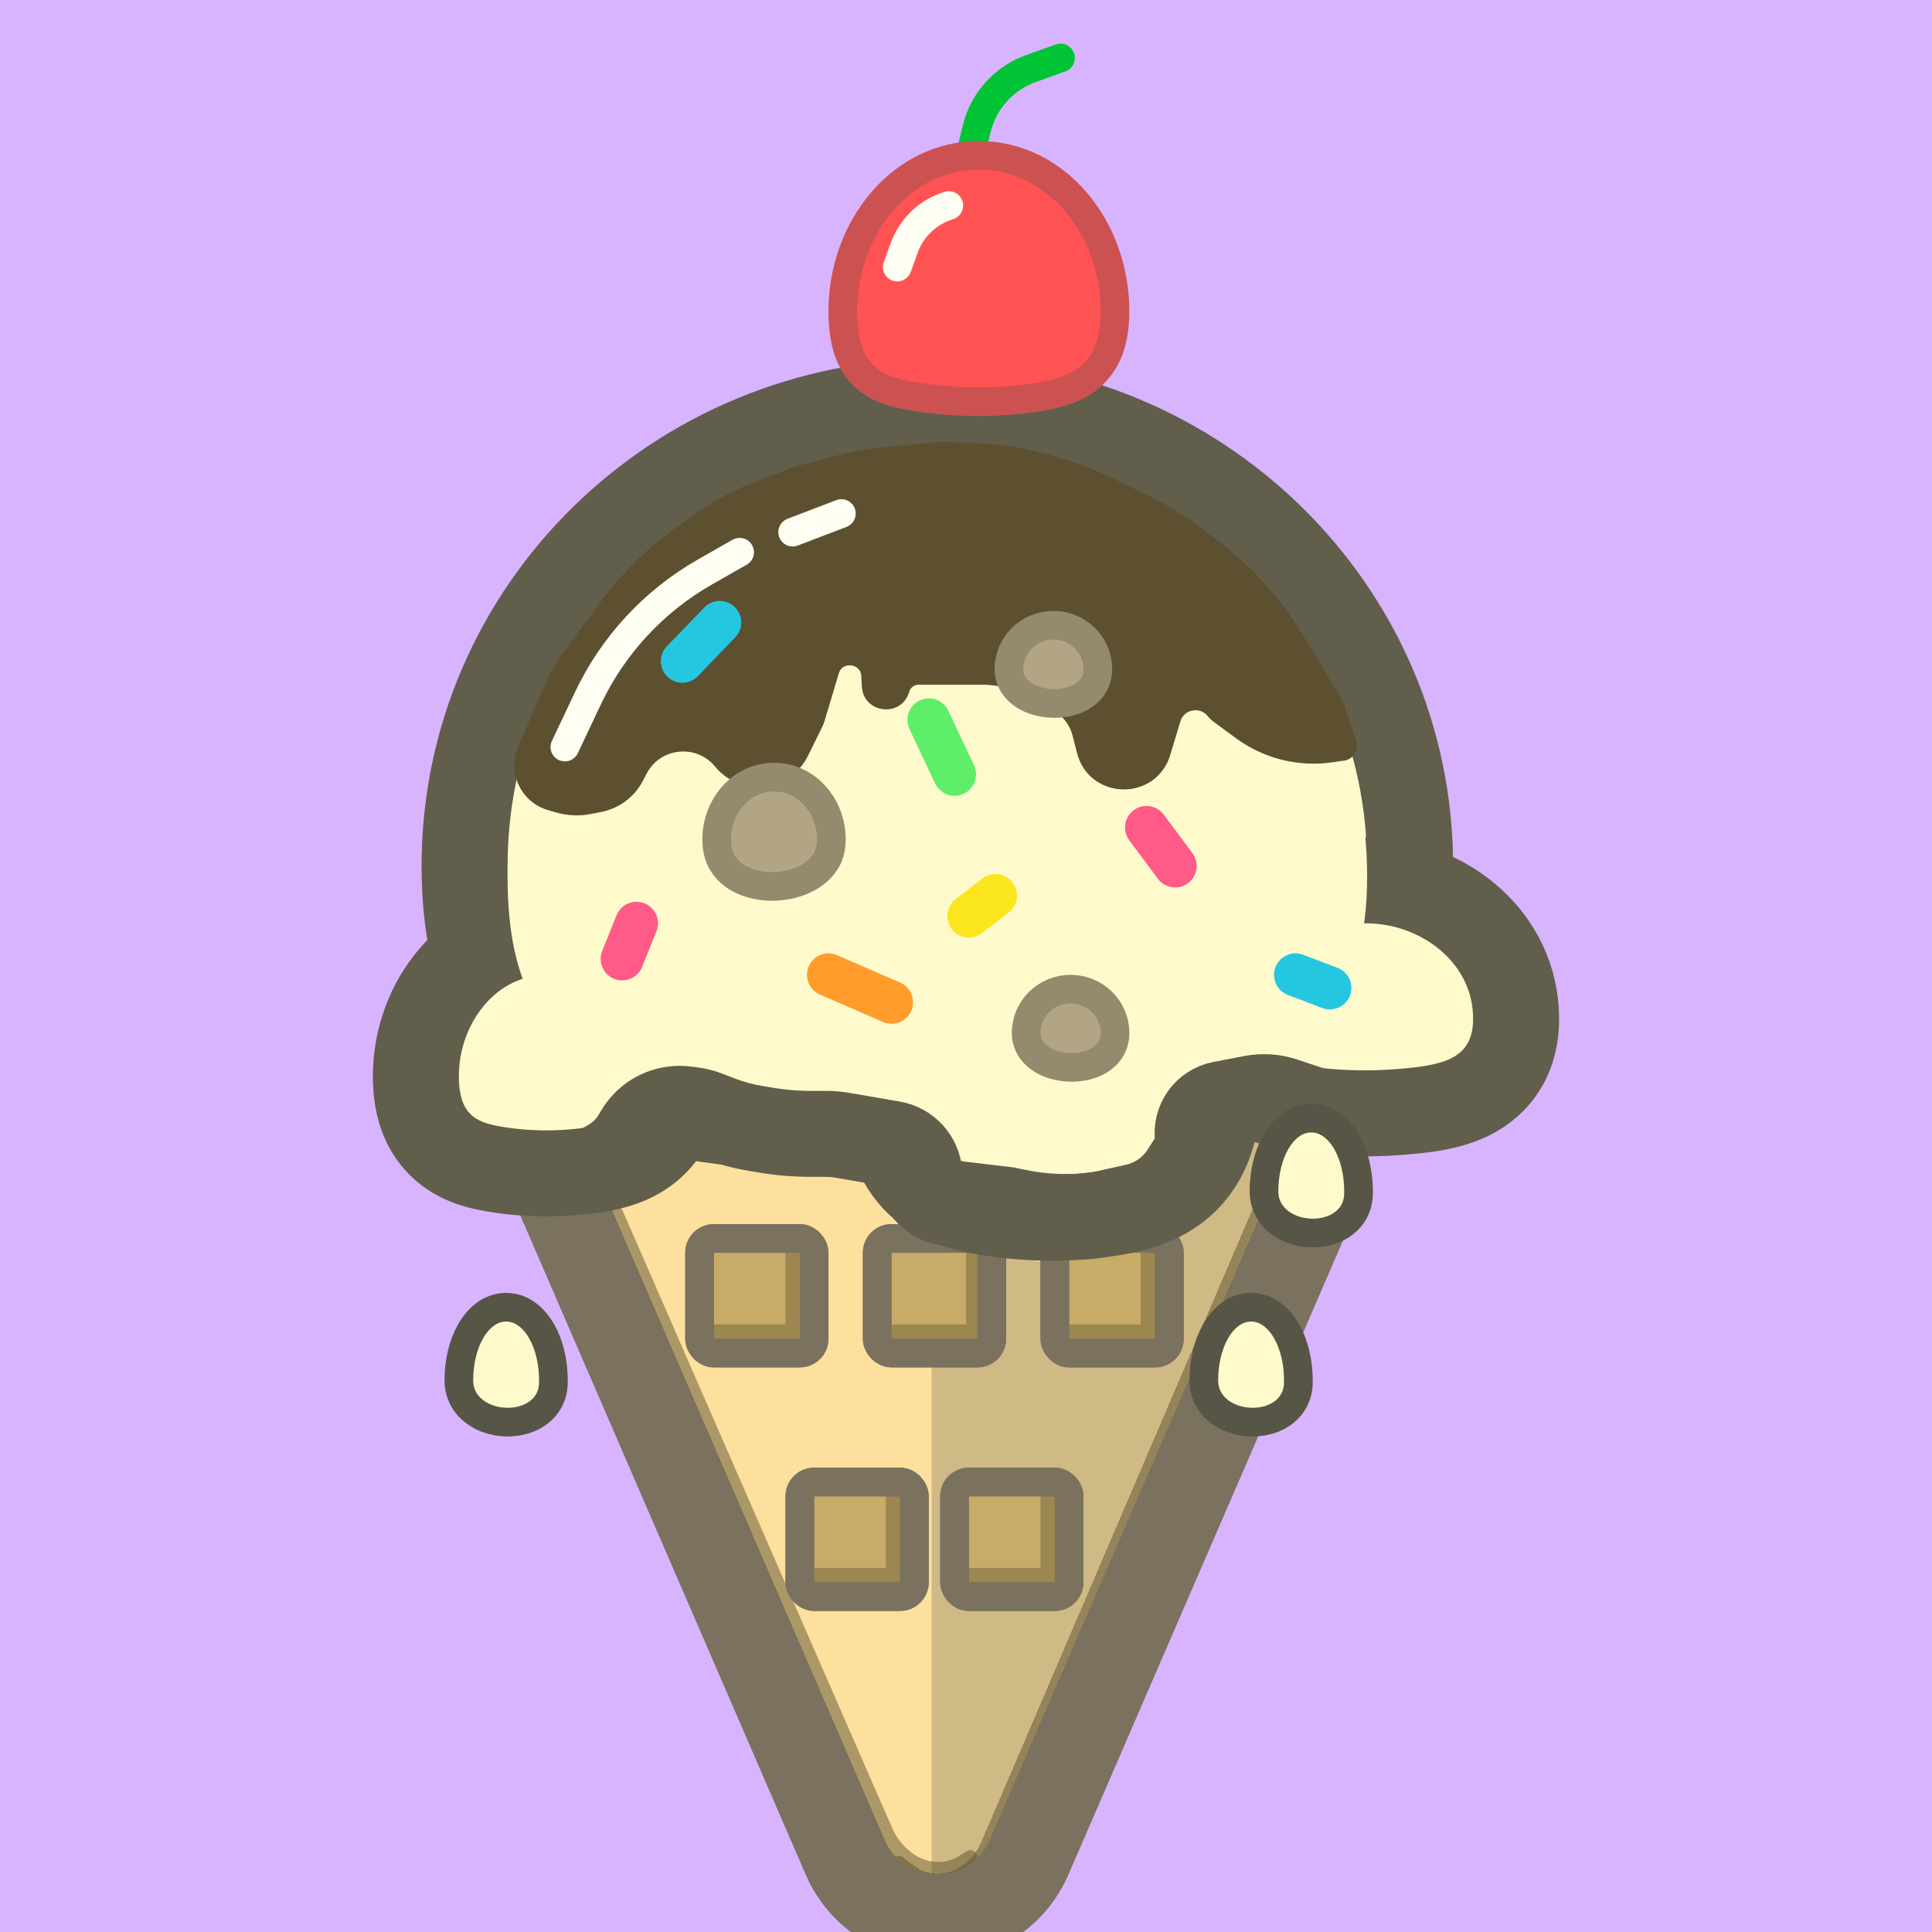 <svg width="800" height="800" viewBox="0 0 800 800" fill="none" xmlns="http://www.w3.org/2000/svg">
<g clip-path="url(#clip0_14_59)">
<rect width="800" height="800" fill="#D8B4FF"/>
<path d="M349.915 768.931C364.363 802.298 411.68 802.297 426.128 768.931L544.118 496.444C555.991 469.025 535.891 438.418 506.012 438.418L270.031 438.418C240.152 438.418 220.052 469.025 231.925 496.444L349.915 768.931Z" fill="#FDE09D" stroke="#7A725E" stroke-width="35.593"/>
<path d="M385.763 516.373V776.204H389.916L395.848 775.018L399.407 773.831L402.373 771.458L408.306 766.119L531.695 479.594L519.831 468.323L505.594 498.577L481.865 516.373L430.255 522.306L385.763 516.373Z" fill="#CFB984"/>
<g filter="url(#filter0_d_14_59)">
<path d="M372.119 766.713L376.957 770.342C378.469 771.475 380.142 772.375 381.921 773.01V773.01C385.579 774.317 389.551 774.46 393.293 773.42L393.818 773.275C396.717 772.469 399.405 771.037 401.69 769.078L402.298 768.557C405.08 766.172 407.283 763.186 408.739 759.824L414.237 747.136L469.407 618.407L529.915 477.221" stroke="#5D5031" stroke-opacity="0.5" stroke-width="5.932" stroke-linecap="round" shape-rendering="crispEdges"/>
</g>
<path d="M401.78 769.086L398.863 770.942C396.486 772.455 393.808 773.431 391.015 773.803V773.803C387.954 774.212 384.839 773.883 381.93 772.844L381.544 772.706C379.233 771.881 377.085 770.659 375.194 769.095L374.409 768.445C371.191 765.783 368.637 762.408 366.951 758.587L361.707 746.707L305.845 618.749L244.577 478.407" stroke="#5D5031" stroke-opacity="0.5" stroke-width="5.932" stroke-linecap="round"/>
<path d="M349.915 768.931C364.363 802.298 411.68 802.297 426.128 768.931L544.118 496.444C555.991 469.025 535.891 438.418 506.012 438.418L270.031 438.418C240.152 438.418 220.052 469.025 231.925 496.444L349.915 768.931Z" stroke="#7A725E" stroke-width="35.593"/>
<rect x="289.659" y="512.814" width="47.458" height="47.458" rx="5.932" fill="#C7AB66" stroke="#7A725E" stroke-width="11.864"/>
<rect x="363.219" y="512.814" width="47.458" height="47.458" rx="5.932" fill="#C7AB66" stroke="#7A725E" stroke-width="11.864"/>
<rect x="436.778" y="512.814" width="47.458" height="47.458" rx="5.932" fill="#C7AB66" stroke="#7A725E" stroke-width="11.864"/>
<rect x="331.184" y="613.662" width="47.458" height="47.458" rx="5.932" fill="#C7AB66" stroke="#7A725E" stroke-width="11.864"/>
<rect x="395.252" y="613.662" width="47.458" height="47.458" rx="5.932" fill="#C7AB66" stroke="#7A725E" stroke-width="11.864"/>
<path d="M401.185 655.187H430.846C434.122 655.187 436.778 652.531 436.778 649.255V619.594" stroke="#5D5031" stroke-opacity="0.4" stroke-width="11.864" stroke-linecap="round"/>
<path d="M337.117 655.187H366.778C370.054 655.187 372.71 652.531 372.71 649.255V619.594" stroke="#5D5031" stroke-opacity="0.4" stroke-width="11.864" stroke-linecap="round"/>
<path d="M295.591 554.34H325.252C328.529 554.34 331.185 551.684 331.185 548.407V518.746" stroke="#5D5031" stroke-opacity="0.4" stroke-width="11.864" stroke-linecap="round"/>
<path d="M370.336 554.34H399.997C403.274 554.34 405.93 551.684 405.93 548.407V518.746" stroke="#5D5031" stroke-opacity="0.4" stroke-width="11.864" stroke-linecap="round"/>
<path d="M442.71 554.34H472.371C475.647 554.34 478.303 551.684 478.303 548.407V518.746" stroke="#5D5031" stroke-opacity="0.4" stroke-width="11.864" stroke-linecap="round"/>
<rect x="289.659" y="512.814" width="47.458" height="47.458" rx="5.932" stroke="#7A725E" stroke-width="11.864"/>
<rect x="363.219" y="512.814" width="47.458" height="47.458" rx="5.932" stroke="#7A725E" stroke-width="11.864"/>
<rect x="436.778" y="512.814" width="47.458" height="47.458" rx="5.932" stroke="#7A725E" stroke-width="11.864"/>
<rect x="331.184" y="613.662" width="47.458" height="47.458" rx="5.932" stroke="#7A725E" stroke-width="11.864"/>
<rect x="395.252" y="613.662" width="47.458" height="47.458" rx="5.932" stroke="#7A725E" stroke-width="11.864"/>
<path d="M396.741 471.762C406.458 470.777 416.7 469.898 426.838 469.028C439.365 467.953 451.732 466.892 462.752 465.659C483.487 463.34 503.69 460.055 521.333 453.657C539.211 447.174 555.416 437.152 566.929 420.835C578.426 404.539 583.898 383.872 583.898 358.577C583.898 252.088 495.912 166.373 388.136 166.373C280.359 166.373 192.373 252.088 192.373 358.577C192.373 383.191 196.632 403.291 206.165 419.26C215.906 435.576 230.048 445.741 246.226 452.314C261.949 458.703 280.123 461.912 298.839 464.292C307.589 465.405 316.797 466.373 326.181 467.359C326.938 467.439 327.696 467.519 328.455 467.598C338.698 468.677 349.227 469.802 360.112 471.214C372.21 472.782 384.519 473.003 396.741 471.762Z" fill="#FFFACC"/>
<path d="M396.741 471.762C406.458 470.777 416.7 469.898 426.838 469.028C439.365 467.953 451.732 466.892 462.752 465.659C483.487 463.34 503.69 460.055 521.333 453.657C539.211 447.174 555.416 437.152 566.929 420.835C578.426 404.539 583.898 383.872 583.898 358.577C583.898 252.088 495.912 166.373 388.136 166.373C280.359 166.373 192.373 252.088 192.373 358.577C192.373 383.191 196.632 403.291 206.165 419.26C215.906 435.576 230.048 445.741 246.226 452.314C261.949 458.703 280.123 461.912 298.839 464.292C307.589 465.405 316.797 466.373 326.181 467.359C326.938 467.439 327.696 467.519 328.455 467.598C338.698 468.677 349.227 469.802 360.112 471.214C372.21 472.782 384.519 473.003 396.741 471.762Z" stroke="#79765F" stroke-width="35.593"/>
<path d="M396.741 471.762C406.458 470.777 416.7 469.898 426.838 469.028C439.365 467.953 451.732 466.892 462.752 465.659C483.487 463.34 503.69 460.055 521.333 453.657C539.211 447.174 555.416 437.152 566.929 420.835C578.426 404.539 583.898 383.872 583.898 358.577C583.898 252.088 495.912 166.373 388.136 166.373C280.359 166.373 192.373 252.088 192.373 358.577C192.373 383.191 196.632 403.291 206.165 419.26C215.906 435.576 230.048 445.741 246.226 452.314C261.949 458.703 280.123 461.912 298.839 464.292C307.589 465.405 316.797 466.373 326.181 467.359C326.938 467.439 327.696 467.519 328.455 467.598C338.698 468.677 349.227 469.802 360.112 471.214C372.21 472.782 384.519 473.003 396.741 471.762Z" stroke="black" stroke-opacity="0.2" stroke-width="35.593"/>
<path d="M246.416 484.341C252.851 483.364 262.29 481.371 269.883 474.57C278.353 466.982 281.356 456.506 281.356 445.549C281.356 414.832 259.025 385.865 226.78 385.865C194.534 385.865 172.203 414.832 172.203 445.549C172.203 455.128 174.125 465.008 181.082 472.728C187.876 480.267 196.738 482.605 202.67 483.72C217.174 486.447 232.105 486.514 246.416 484.341Z" fill="#FFFACC"/>
<path d="M246.416 484.341C252.851 483.364 262.29 481.371 269.883 474.57C278.353 466.982 281.356 456.506 281.356 445.549C281.356 414.832 259.025 385.865 226.78 385.865C194.534 385.865 172.203 414.832 172.203 445.549C172.203 455.128 174.125 465.008 181.082 472.728C187.876 480.267 196.738 482.605 202.67 483.72C217.174 486.447 232.105 486.514 246.416 484.341Z" stroke="#79765F" stroke-width="35.593"/>
<path d="M246.416 484.341C252.851 483.364 262.29 481.371 269.883 474.57C278.353 466.982 281.356 456.506 281.356 445.549C281.356 414.832 259.025 385.865 226.78 385.865C194.534 385.865 172.203 414.832 172.203 445.549C172.203 455.128 174.125 465.008 181.082 472.728C187.876 480.267 196.738 482.605 202.67 483.72C217.174 486.447 232.105 486.514 246.416 484.341Z" stroke="black" stroke-opacity="0.2" stroke-width="35.593"/>
<path d="M457.394 502.674C466.708 501.361 479.486 498.989 489.447 490.138C500.332 480.467 504.406 466.489 504.406 450.088C504.406 427.877 497.652 407.089 485.886 391.456C474.114 375.816 456.511 364.509 435.593 364.509C414.674 364.509 397.071 375.816 385.299 391.456C373.533 407.089 366.779 427.877 366.779 450.088C366.779 465.158 369.598 478.589 378.755 488.366C387.693 497.908 399.616 500.491 407.953 501.908C424.184 504.667 440.986 504.986 457.394 502.674Z" fill="#FFFACC"/>
<path d="M457.394 502.674C466.708 501.361 479.486 498.989 489.447 490.138C500.332 480.467 504.406 466.489 504.406 450.088C504.406 427.877 497.652 407.089 485.886 391.456C474.114 375.816 456.511 364.509 435.593 364.509C414.674 364.509 397.071 375.816 385.299 391.456C373.533 407.089 366.779 427.877 366.779 450.088C366.779 465.158 369.598 478.589 378.755 488.366C387.693 497.908 399.616 500.491 407.953 501.908C424.184 504.667 440.986 504.986 457.394 502.674Z" stroke="#79765F" stroke-width="35.593" stroke-linejoin="round"/>
<path d="M457.394 502.674C466.708 501.361 479.486 498.989 489.447 490.138C500.332 480.467 504.406 466.489 504.406 450.088C504.406 427.877 497.652 407.089 485.886 391.456C474.114 375.816 456.511 364.509 435.593 364.509C414.674 364.509 397.071 375.816 385.299 391.456C373.533 407.089 366.779 427.877 366.779 450.088C366.779 465.158 369.598 478.589 378.755 488.366C387.693 497.908 399.616 500.491 407.953 501.908C424.184 504.667 440.986 504.986 457.394 502.674Z" stroke="black" stroke-opacity="0.2" stroke-width="35.593" stroke-linejoin="round"/>
<path d="M579.395 460.454L579.496 460.446C587.79 459.781 599.383 458.852 608.715 454.218C613.992 451.597 619.159 447.554 622.83 441.406C626.448 435.348 627.796 428.613 627.796 421.908C627.796 388.317 597.905 364.509 565.508 364.509C533.111 364.509 503.22 388.317 503.22 421.908C503.22 427.976 504.171 434.202 507.007 439.966C509.98 446.008 514.452 450.377 519.569 453.354C528.084 458.306 538.76 459.338 545.935 460.032C546.164 460.054 546.389 460.076 546.61 460.098C557.402 461.147 568.401 461.335 579.395 460.454Z" fill="#FFFACC"/>
<path d="M579.395 460.454L579.496 460.446C587.79 459.781 599.383 458.852 608.715 454.218C613.992 451.597 619.159 447.554 622.83 441.406C626.448 435.348 627.796 428.613 627.796 421.908C627.796 388.317 597.905 364.509 565.508 364.509C533.111 364.509 503.22 388.317 503.22 421.908C503.22 427.976 504.171 434.202 507.007 439.966C509.98 446.008 514.452 450.377 519.569 453.354C528.084 458.306 538.76 459.338 545.935 460.032C546.164 460.054 546.389 460.076 546.61 460.098C557.402 461.147 568.401 461.335 579.395 460.454Z" stroke="#79765F" stroke-width="35.593" stroke-linejoin="round"/>
<path d="M579.395 460.454L579.496 460.446C587.79 459.781 599.383 458.852 608.715 454.218C613.992 451.597 619.159 447.554 622.83 441.406C626.448 435.348 627.796 428.613 627.796 421.908C627.796 388.317 597.905 364.509 565.508 364.509C533.111 364.509 503.22 388.317 503.22 421.908C503.22 427.976 504.171 434.202 507.007 439.966C509.98 446.008 514.452 450.377 519.569 453.354C528.084 458.306 538.76 459.338 545.935 460.032C546.164 460.054 546.389 460.076 546.61 460.098C557.402 461.147 568.401 461.335 579.395 460.454Z" stroke="black" stroke-opacity="0.2" stroke-width="35.593" stroke-linejoin="round"/>
<path d="M395.366 461.084C487.83 451.497 566.102 456.416 566.102 363.146C566.102 264.3 486.424 184.17 388.136 184.17C289.848 184.17 210.169 264.3 210.169 363.146C210.169 456.264 273.244 448.812 361.986 460.568C373.048 462.034 384.267 462.235 395.366 461.084Z" fill="#FFFACC"/>
<path d="M243.983 486.119L252.721 481.077C257.101 478.551 260.74 474.917 263.274 470.541L264.087 469.136C265.307 467.029 266.901 465.162 268.79 463.627V463.627C273.028 460.184 278.487 458.62 283.904 459.298L286.495 459.621C288.598 459.884 290.661 460.402 292.638 461.162L298.086 463.257C302.74 465.047 307.563 466.362 312.481 467.182L317.235 467.974C323.361 468.995 329.562 469.509 335.774 469.509H341.946C344.26 469.509 346.57 469.706 348.85 470.099L369.557 473.669C375.606 474.713 380.186 479.713 380.696 485.83V485.83C381.228 492.213 386.178 497.339 392.538 498.093L416.61 500.949L422.337 502.095C428.391 503.306 434.55 503.915 440.725 503.915H444.128C448.707 503.915 453.272 503.414 457.741 502.421L470.064 499.683C478.381 497.835 485.626 492.766 490.213 485.586L494.248 479.271C495.826 476.801 496.458 473.844 496.029 470.944V470.944C495.075 464.503 499.365 458.454 505.759 457.225L518.553 454.764C522.891 453.93 527.371 454.225 531.562 455.622L546.526 460.61" stroke="#615E4C" stroke-width="35.593"/>
<path d="M537.605 572.987C537.62 572.533 537.628 572.068 537.628 571.592C537.628 564.041 535.927 556.911 532.875 551.461C529.931 546.202 524.928 541.288 518.051 541.288C511.174 541.288 506.171 546.202 503.227 551.461C500.176 556.911 498.475 564.041 498.475 571.592C498.475 577.272 501.23 581.694 505.032 584.56C508.689 587.317 513.275 588.65 517.604 588.842C521.924 589.033 526.612 588.115 530.45 585.622C534.481 583.004 537.419 578.699 537.605 572.987Z" fill="#FFFACC"/>
<path d="M537.605 572.987C537.62 572.533 537.628 572.068 537.628 571.592C537.628 564.041 535.927 556.911 532.875 551.461C529.931 546.202 524.928 541.288 518.051 541.288C511.174 541.288 506.171 546.202 503.227 551.461C500.176 556.911 498.475 564.041 498.475 571.592C498.475 577.272 501.23 581.694 505.032 584.56C508.689 587.317 513.275 588.65 517.604 588.842C521.924 589.033 526.612 588.115 530.45 585.622C534.481 583.004 537.419 578.699 537.605 572.987Z" stroke="#615E4C" stroke-width="11.864"/>
<path d="M537.605 572.987C537.62 572.533 537.628 572.068 537.628 571.592C537.628 564.041 535.927 556.911 532.875 551.461C529.931 546.202 524.928 541.288 518.051 541.288C511.174 541.288 506.171 546.202 503.227 551.461C500.176 556.911 498.475 564.041 498.475 571.592C498.475 577.272 501.23 581.694 505.032 584.56C508.689 587.317 513.275 588.65 517.604 588.842C521.924 589.033 526.612 588.115 530.45 585.622C534.481 583.004 537.419 578.699 537.605 572.987Z" stroke="black" stroke-opacity="0.1" stroke-width="11.864"/>
<path d="M229.13 572.987C229.145 572.533 229.152 572.068 229.152 571.592C229.152 564.041 227.452 556.911 224.4 551.461C221.456 546.202 216.453 541.288 209.576 541.288C202.699 541.288 197.696 546.202 194.752 551.461C191.701 556.911 190 564.041 190 571.592C190 577.272 192.755 581.694 196.556 584.56C200.214 587.317 204.8 588.65 209.129 588.842C213.449 589.033 218.137 588.115 221.975 585.622C226.006 583.004 228.944 578.699 229.13 572.987Z" fill="#FFFACC"/>
<path d="M229.13 572.987C229.145 572.533 229.152 572.068 229.152 571.592C229.152 564.041 227.452 556.911 224.4 551.461C221.456 546.202 216.453 541.288 209.576 541.288C202.699 541.288 197.696 546.202 194.752 551.461C191.701 556.911 190 564.041 190 571.592C190 577.272 192.755 581.694 196.556 584.56C200.214 587.317 204.8 588.65 209.129 588.842C213.449 589.033 218.137 588.115 221.975 585.622C226.006 583.004 228.944 578.699 229.13 572.987Z" stroke="#615E4C" stroke-width="11.864"/>
<path d="M229.13 572.987C229.145 572.533 229.152 572.068 229.152 571.592C229.152 564.041 227.452 556.911 224.4 551.461C221.456 546.202 216.453 541.288 209.576 541.288C202.699 541.288 197.696 546.202 194.752 551.461C191.701 556.911 190 564.041 190 571.592C190 577.272 192.755 581.694 196.556 584.56C200.214 587.317 204.8 588.65 209.129 588.842C213.449 589.033 218.137 588.115 221.975 585.622C226.006 583.004 228.944 578.699 229.13 572.987Z" stroke="black" stroke-opacity="0.1" stroke-width="11.864"/>
<path d="M562.52 494.682C562.535 494.227 562.543 493.762 562.543 493.287C562.543 485.736 560.842 478.606 557.79 473.156C554.846 467.897 549.843 462.983 542.966 462.983C536.089 462.983 531.086 467.897 528.142 473.156C525.091 478.606 523.39 485.736 523.39 493.287C523.39 498.967 526.145 503.389 529.947 506.255C533.604 509.012 538.19 510.345 542.519 510.537C546.839 510.728 551.527 509.81 555.365 507.317C559.396 504.699 562.334 500.394 562.52 494.682Z" fill="#FFFACC"/>
<path d="M562.52 494.682C562.535 494.227 562.543 493.762 562.543 493.287C562.543 485.736 560.842 478.606 557.79 473.156C554.846 467.897 549.843 462.983 542.966 462.983C536.089 462.983 531.086 467.897 528.142 473.156C525.091 478.606 523.39 485.736 523.39 493.287C523.39 498.967 526.145 503.389 529.947 506.255C533.604 509.012 538.19 510.345 542.519 510.537C546.839 510.728 551.527 509.81 555.365 507.317C559.396 504.699 562.334 500.394 562.52 494.682Z" stroke="#615E4C" stroke-width="11.864"/>
<path d="M562.52 494.682C562.535 494.227 562.543 493.762 562.543 493.287C562.543 485.736 560.842 478.606 557.79 473.156C554.846 467.897 549.843 462.983 542.966 462.983C536.089 462.983 531.086 467.897 528.142 473.156C525.091 478.606 523.39 485.736 523.39 493.287C523.39 498.967 526.145 503.389 529.947 506.255C533.604 509.012 538.19 510.345 542.519 510.537C546.839 510.728 551.527 509.81 555.365 507.317C559.396 504.699 562.334 500.394 562.52 494.682Z" stroke="black" stroke-opacity="0.1" stroke-width="11.864"/>
<path d="M277.892 223.74L286.076 217.642C294.753 211.177 304.274 205.929 314.373 202.045L330 196.034L347.823 191.385C354.123 189.741 360.547 188.619 367.03 188.03L389.916 185.949L405.137 186.546C415.119 186.938 425.011 188.588 434.58 191.459L440.791 193.322C446.808 195.127 452.672 197.408 458.329 200.141L474.431 207.924C481.74 211.457 488.668 215.731 495.105 220.679L504.931 228.232C510.912 232.829 516.442 237.987 521.444 243.635L523.471 245.924C528.267 251.339 532.557 257.18 536.289 263.377L552.653 290.548C553.194 291.447 553.634 292.403 553.965 293.399L558.768 307.859C559.458 309.937 557.911 312.081 555.722 312.081C555.56 312.081 555.398 312.093 555.238 312.118L551.637 312.667C538.217 314.715 524.534 311.351 513.592 303.316L504.216 296.431C503.542 295.936 502.936 295.353 502.414 294.699C497.646 288.718 488.124 290.551 485.919 297.875L481.739 311.757C476.752 328.318 453.136 327.829 448.838 311.077L446.952 303.724C445.636 298.594 442.258 294.235 437.619 291.68L426.823 285.734C420.648 282.333 413.713 280.549 406.664 280.549H380.405C377.257 280.549 374.492 282.639 373.633 285.667C371.46 293.324 360.244 292.059 359.831 284.111L359.611 279.876C359.16 271.197 346.951 269.734 344.462 278.061L338.577 297.753C338.396 298.358 338.165 298.946 337.886 299.511L331.888 311.685C325.444 324.762 307.644 326.814 298.394 315.546C289.229 304.381 271.623 306.273 265.04 319.13L263.691 321.764C260.612 327.777 254.941 332.042 248.31 333.331L244.138 334.142C239.748 334.996 235.218 334.788 230.925 333.536L227.712 332.599C224.777 331.742 222.14 330.081 220.101 327.802C215.853 323.055 214.747 316.274 217.267 310.423L228.666 283.946C230.566 279.534 232.976 275.36 235.847 271.509L255.848 244.678L261.32 238.708C266.361 233.209 271.909 228.198 277.892 223.74Z" fill="#5D5031" stroke="#5D5031" stroke-width="5.932" stroke-linecap="round"/>
<path d="M341.863 356.738C343.584 354.063 344.237 350.907 344.237 347.531C344.237 333.93 334.193 321.797 320.508 321.797C306.823 321.797 296.779 333.93 296.779 347.531C296.779 349.783 297.023 351.916 297.645 353.873C300.68 363.421 310.86 366.814 318.826 367.028C326.948 367.246 336.936 364.396 341.863 356.738Z" fill="#B2A585"/>
<path d="M341.863 356.738C343.584 354.063 344.237 350.907 344.237 347.531C344.237 333.93 334.193 321.797 320.508 321.797C306.823 321.797 296.779 333.93 296.779 347.531C296.779 349.783 297.023 351.916 297.645 353.873C300.68 363.421 310.86 366.814 318.826 367.028C326.948 367.246 336.936 364.396 341.863 356.738Z" stroke="#B9AC8A" stroke-width="11.864"/>
<path d="M341.863 356.738C343.584 354.063 344.237 350.907 344.237 347.531C344.237 333.93 334.193 321.797 320.508 321.797C306.823 321.797 296.779 333.93 296.779 347.531C296.779 349.783 297.023 351.916 297.645 353.873C300.68 363.421 310.86 366.814 318.826 367.028C326.948 367.246 336.936 364.396 341.863 356.738Z" stroke="black" stroke-opacity="0.2" stroke-width="11.864"/>
<path d="M461.578 429.63C461.659 428.994 461.696 428.353 461.696 427.712C461.696 417.583 453.338 409.594 443.306 409.594C433.273 409.594 424.916 417.583 424.916 427.712C424.916 432.921 428.001 436.591 431.4 438.718C434.706 440.786 438.75 441.758 442.505 441.933C446.266 442.108 450.381 441.515 453.881 439.791C457.453 438.033 460.925 434.752 461.578 429.63Z" fill="#B2A585"/>
<path d="M461.578 429.63C461.659 428.994 461.696 428.353 461.696 427.712C461.696 417.583 453.338 409.594 443.306 409.594C433.273 409.594 424.916 417.583 424.916 427.712C424.916 432.921 428.001 436.591 431.4 438.718C434.706 440.786 438.75 441.758 442.505 441.933C446.266 442.108 450.381 441.515 453.881 439.791C457.453 438.033 460.925 434.752 461.578 429.63Z" stroke="#B9AC8A" stroke-width="11.864"/>
<path d="M461.578 429.63C461.659 428.994 461.696 428.353 461.696 427.712C461.696 417.583 453.338 409.594 443.306 409.594C433.273 409.594 424.916 417.583 424.916 427.712C424.916 432.921 428.001 436.591 431.4 438.718C434.706 440.786 438.75 441.758 442.505 441.933C446.266 442.108 450.381 441.515 453.881 439.791C457.453 438.033 460.925 434.752 461.578 429.63Z" stroke="black" stroke-opacity="0.2" stroke-width="11.864"/>
<path d="M454.459 278.952C454.541 278.315 454.577 277.674 454.577 277.033C454.577 266.904 446.219 258.915 436.187 258.915C426.155 258.915 417.797 266.904 417.797 277.033C417.797 282.242 420.882 285.913 424.282 288.04C427.588 290.108 431.632 291.079 435.387 291.254C439.147 291.43 443.262 290.836 446.762 289.113C450.334 287.354 453.807 284.074 454.459 278.952Z" fill="#B2A585"/>
<path d="M454.459 278.952C454.541 278.315 454.577 277.674 454.577 277.033C454.577 266.904 446.219 258.915 436.187 258.915C426.155 258.915 417.797 266.904 417.797 277.033C417.797 282.242 420.882 285.913 424.282 288.04C427.588 290.108 431.632 291.079 435.387 291.254C439.147 291.43 443.262 290.836 446.762 289.113C450.334 287.354 453.807 284.074 454.459 278.952Z" stroke="#B9AC8A" stroke-width="11.864"/>
<path d="M454.459 278.952C454.541 278.315 454.577 277.674 454.577 277.033C454.577 266.904 446.219 258.915 436.187 258.915C426.155 258.915 417.797 266.904 417.797 277.033C417.797 282.242 420.882 285.913 424.282 288.04C427.588 290.108 431.632 291.079 435.387 291.254C439.147 291.43 443.262 290.836 446.762 289.113C450.334 287.354 453.807 284.074 454.459 278.952Z" stroke="black" stroke-opacity="0.2" stroke-width="11.864"/>
<path d="M233.898 309.339L243.404 289.221C253.819 267.181 270.77 248.883 291.952 236.818L306.271 228.661M328.22 220.356L348.39 212.644" stroke="#FFFEF2" stroke-width="11.864" stroke-linecap="round"/>
<path d="M401.78 64.339L404.422 53.394C405.421 49.256 407.159 45.332 409.553 41.812V41.812C413.754 35.633 419.806 30.945 426.838 28.421L439.153 24" stroke="#00C434" stroke-width="11.864" stroke-linecap="round"/>
<path d="M422.642 165.346C432.173 164.28 442.118 162.741 449.56 157.455C457.63 151.724 461.695 142.497 461.695 128.915C461.695 94.123 437.272 64.339 405.339 64.339C373.405 64.339 348.983 94.123 348.983 128.915C348.983 141.837 351.99 150.863 358.875 156.661C365.334 162.099 374.158 163.652 382.597 164.79C395.812 166.572 409.326 166.837 422.642 165.346Z" fill="#FF5353"/>
<path d="M422.642 165.346C432.173 164.28 442.118 162.741 449.56 157.455C457.63 151.724 461.695 142.497 461.695 128.915C461.695 94.123 437.272 64.339 405.339 64.339C373.405 64.339 348.983 94.123 348.983 128.915C348.983 141.837 351.99 150.863 358.875 156.661C365.334 162.099 374.158 163.652 382.597 164.79C395.812 166.572 409.326 166.837 422.642 165.346Z" stroke="#FF6666" stroke-width="11.864"/>
<path d="M422.642 165.346C432.173 164.28 442.118 162.741 449.56 157.455C457.63 151.724 461.695 142.497 461.695 128.915C461.695 94.123 437.272 64.339 405.339 64.339C373.405 64.339 348.983 94.123 348.983 128.915C348.983 141.837 351.99 150.863 358.875 156.661C365.334 162.099 374.158 163.652 382.597 164.79C395.812 166.572 409.326 166.837 422.642 165.346Z" stroke="black" stroke-opacity="0.2" stroke-width="11.864"/>
<path d="M371.526 110.61L374.394 102.669C377.443 94.226 384.294 87.715 392.882 85.102V85.102" stroke="#FFFEF2" stroke-width="11.864" stroke-linecap="round"/>
<path d="M298.024 257.729L282.543 273.819" stroke="#25C7E0" stroke-width="17.797" stroke-linecap="round"/>
<path d="M536.442 403.661L550.679 409.074" stroke="#25C7E0" stroke-width="17.797" stroke-linecap="round"/>
<path d="M401.187 379.34L412.208 370.815" stroke="#FBE51D" stroke-width="17.797" stroke-linecap="round"/>
<path d="M384.633 298.068L395.255 320.611" stroke="#5FEE69" stroke-width="17.797" stroke-linecap="round"/>
<path d="M486.611 358.576L474.746 342.633" stroke="#FF5A88" stroke-width="17.797" stroke-linecap="round"/>
<path d="M257.628 397.063L263.56 382.306" stroke="#FF5A88" stroke-width="17.797" stroke-linecap="round"/>
<path d="M343.052 403.661L369.153 415.006" stroke="#FF9C2A" stroke-width="17.797" stroke-linecap="round"/>
</g>
<defs>
<filter id="filter0_d_14_59" x="364.407" y="474.254" width="173.222" height="312.311" filterUnits="userSpaceOnUse" color-interpolation-filters="sRGB">
<feFlood flood-opacity="0" result="BackgroundImageFix"/>
<feColorMatrix in="SourceAlpha" type="matrix" values="0 0 0 0 0 0 0 0 0 0 0 0 0 0 0 0 0 0 127 0" result="hardAlpha"/>
<feOffset dy="4.746"/>
<feGaussianBlur stdDeviation="2.373"/>
<feComposite in2="hardAlpha" operator="out"/>
<feColorMatrix type="matrix" values="0 0 0 0 0 0 0 0 0 0 0 0 0 0 0 0 0 0 0.25 0"/>
<feBlend mode="normal" in2="BackgroundImageFix" result="effect1_dropShadow_14_59"/>
<feBlend mode="normal" in="SourceGraphic" in2="effect1_dropShadow_14_59" result="shape"/>
</filter>
<clipPath id="clip0_14_59">
<rect width="800" height="800" fill="white"/>
</clipPath>
</defs>
</svg>
